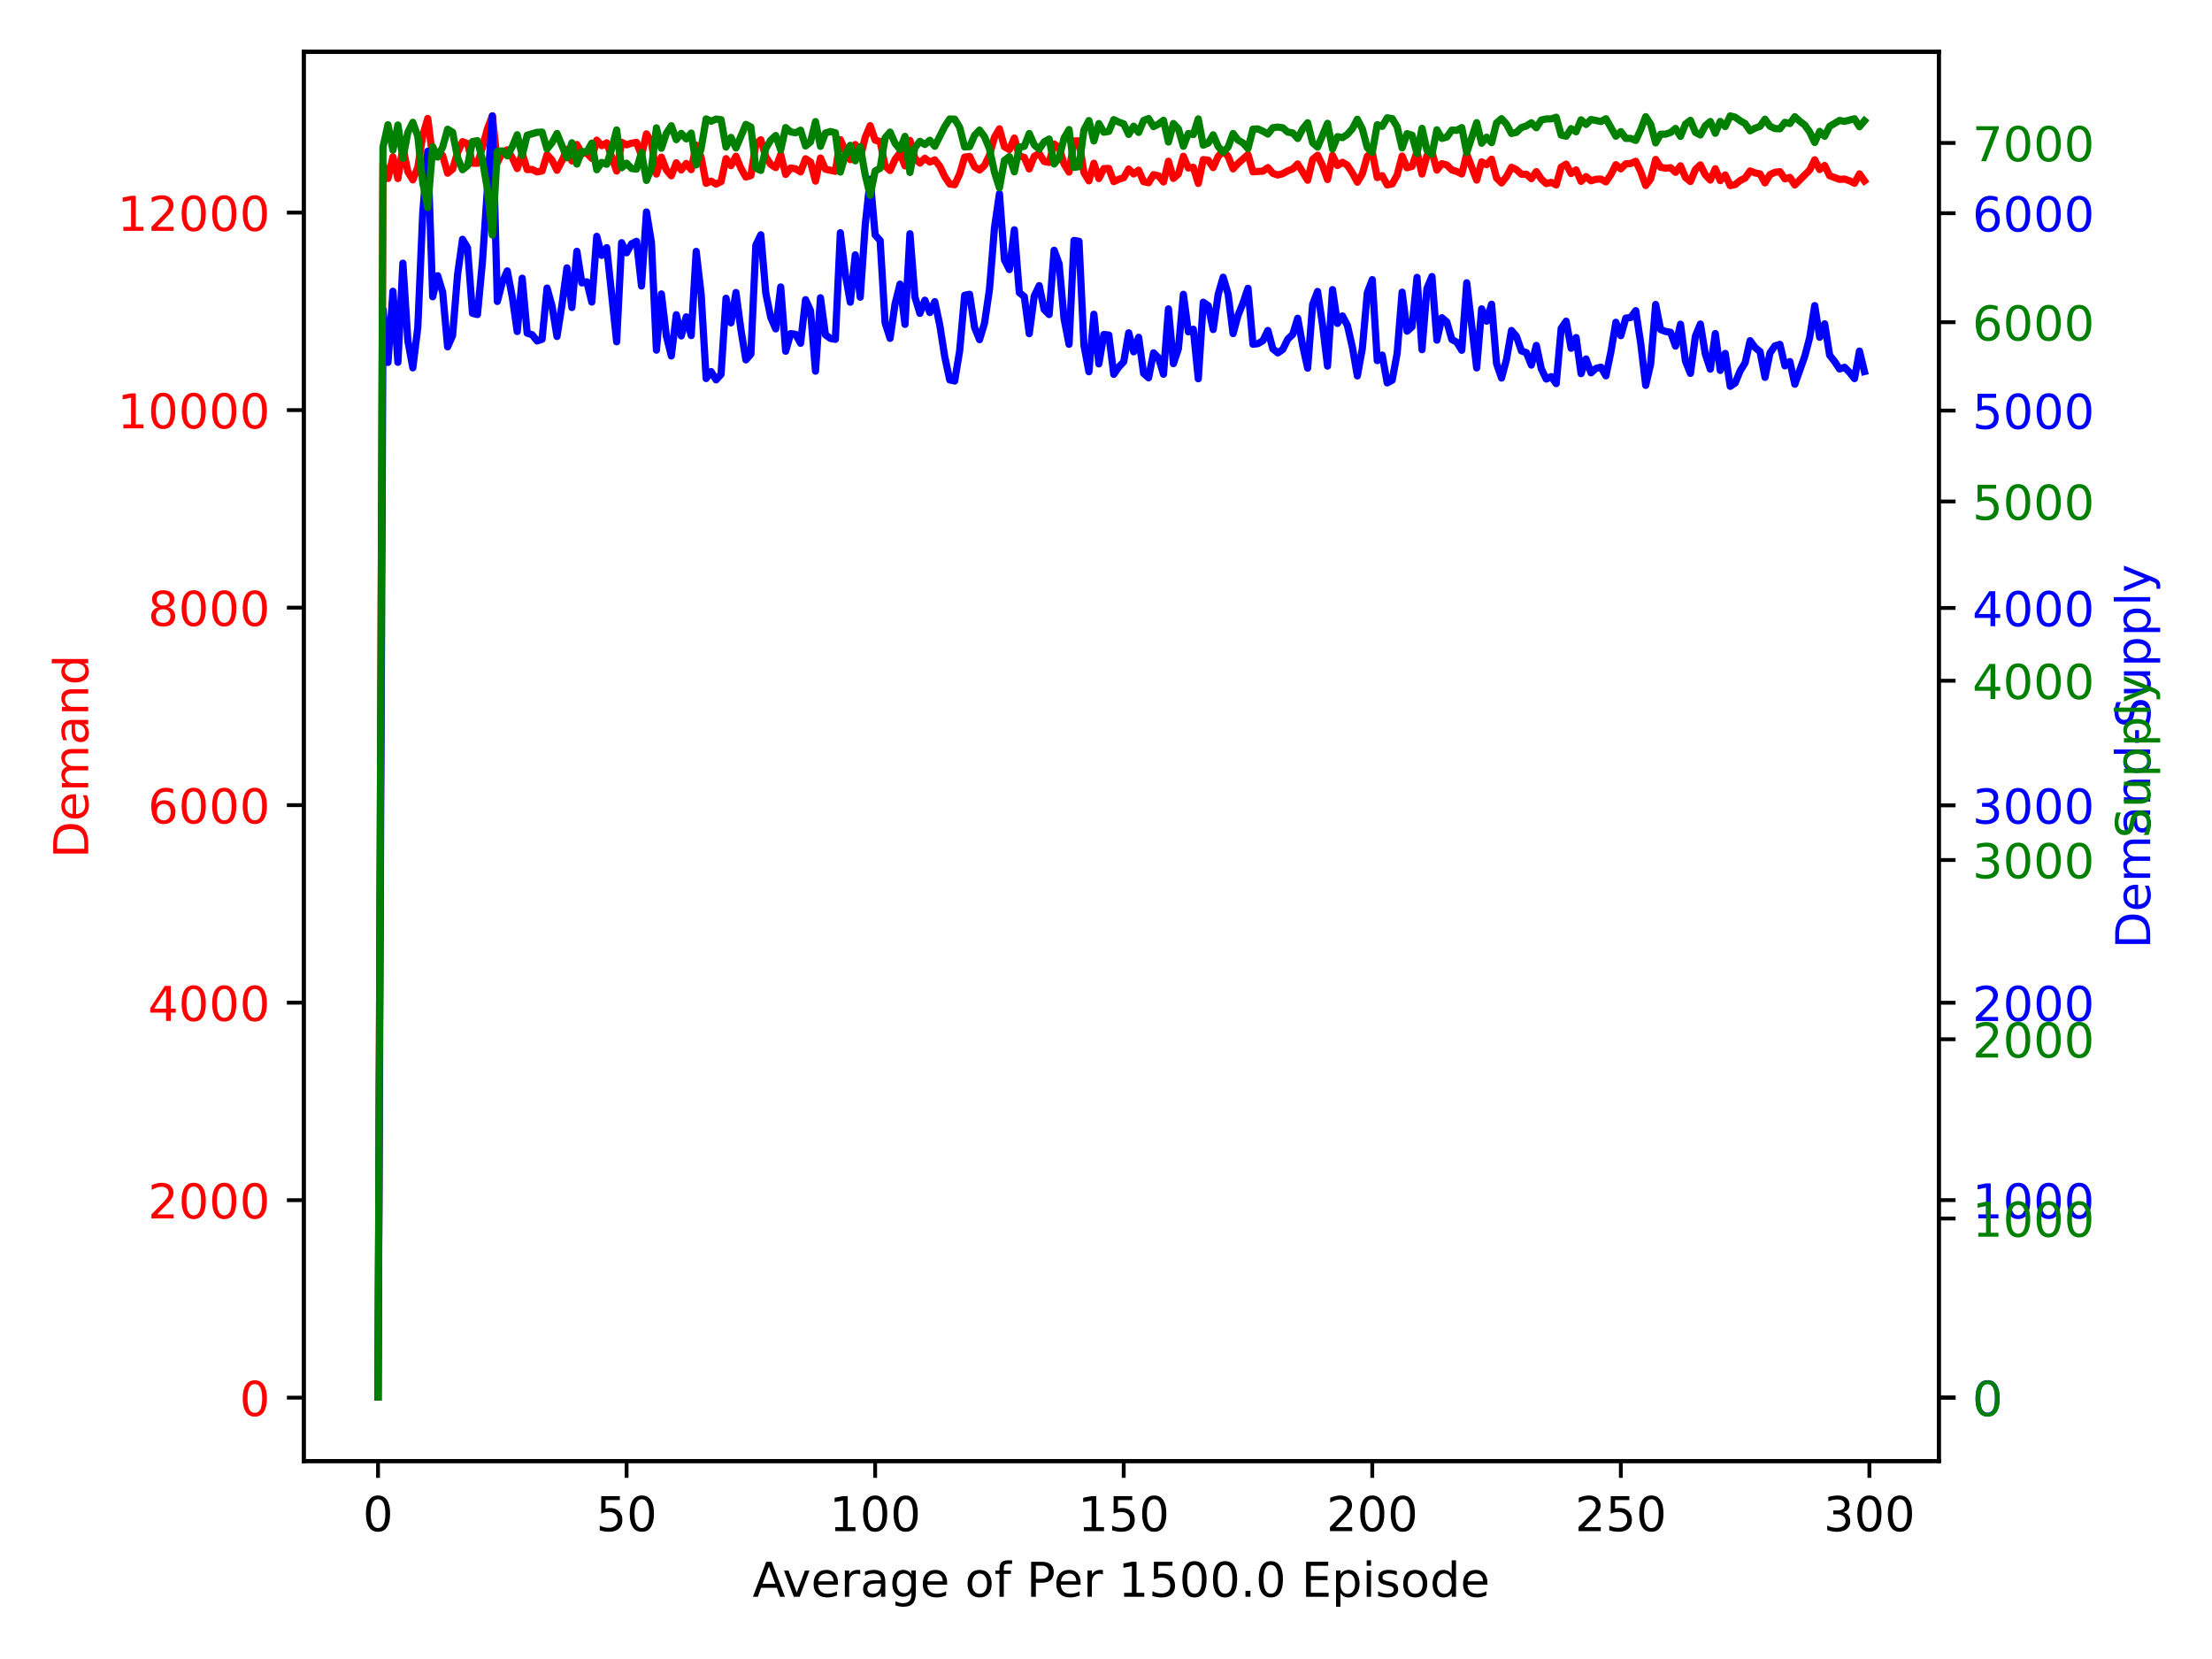 <?xml version="1.0" encoding="utf-8" standalone="no"?>
<!DOCTYPE svg PUBLIC "-//W3C//DTD SVG 1.1//EN"
  "http://www.w3.org/Graphics/SVG/1.1/DTD/svg11.dtd">
<!-- Created with matplotlib (https://matplotlib.org/) -->
<svg height="345.6pt" version="1.1" viewBox="0 0 460.8 345.6" width="460.8pt" xmlns="http://www.w3.org/2000/svg" xmlns:xlink="http://www.w3.org/1999/xlink">
 <defs>
  <style type="text/css">*{stroke-linecap:butt;stroke-linejoin:round;}</style>
 </defs>
 <g id="figure_1">
  <g id="patch_1">
   <path d="M 0 345.6 
L 460.8 345.6 
L 460.8 0 
L 0 0 
z
" style="fill:#ffffff;"/>
  </g>
  <g id="axes_1">
   <g id="patch_2">
    <path d="M 63.267 304.36 
L 403.877 304.36 
L 403.877 10.8 
L 63.267 10.8 
z
" style="fill:#ffffff;"/>
   </g>
   <g id="matplotlib.axis_1">
    <g id="xtick_1">
     <g id="line2d_1">
      <defs>
       <path d="M 0 0 
L 0 3.5 
" id="me1fc9d60cc" style="stroke:#000000;stroke-width:0.8;"/>
      </defs>
      <g>
       <use style="stroke:#000000;stroke-width:0.8;" x="78.75" xlink:href="#me1fc9d60cc" y="304.36"/>
      </g>
     </g>
     <g id="text_1">
      <!-- 0 -->
      <g transform="translate(75.569 318.958)scale(0.1 -0.1)">
       <defs>
        <path d="M 31.781 66.406 
Q 24.172 66.406 20.328 58.906 
Q 16.5 51.422 16.5 36.375 
Q 16.5 21.391 20.328 13.891 
Q 24.172 6.391 31.781 6.391 
Q 39.453 6.391 43.281 13.891 
Q 47.125 21.391 47.125 36.375 
Q 47.125 51.422 43.281 58.906 
Q 39.453 66.406 31.781 66.406 
z
M 31.781 74.219 
Q 44.047 74.219 50.516 64.516 
Q 56.984 54.828 56.984 36.375 
Q 56.984 17.969 50.516 8.266 
Q 44.047 -1.422 31.781 -1.422 
Q 19.531 -1.422 13.062 8.266 
Q 6.594 17.969 6.594 36.375 
Q 6.594 54.828 13.062 64.516 
Q 19.531 74.219 31.781 74.219 
z
" id="DejaVuSans-48"/>
       </defs>
       <use xlink:href="#DejaVuSans-48"/>
      </g>
     </g>
    </g>
    <g id="xtick_2">
     <g id="line2d_2">
      <g>
       <use style="stroke:#000000;stroke-width:0.8;" x="130.53" xlink:href="#me1fc9d60cc" y="304.36"/>
      </g>
     </g>
     <g id="text_2">
      <!-- 50 -->
      <g transform="translate(124.167 318.958)scale(0.1 -0.1)">
       <defs>
        <path d="M 10.797 72.906 
L 49.516 72.906 
L 49.516 64.594 
L 19.828 64.594 
L 19.828 46.734 
Q 21.969 47.469 24.109 47.828 
Q 26.266 48.188 28.422 48.188 
Q 40.625 48.188 47.75 41.5 
Q 54.891 34.812 54.891 23.391 
Q 54.891 11.625 47.562 5.094 
Q 40.234 -1.422 26.906 -1.422 
Q 22.312 -1.422 17.547 -0.641 
Q 12.797 0.141 7.719 1.703 
L 7.719 11.625 
Q 12.109 9.234 16.797 8.062 
Q 21.484 6.891 26.703 6.891 
Q 35.156 6.891 40.078 11.328 
Q 45.016 15.766 45.016 23.391 
Q 45.016 31 40.078 35.438 
Q 35.156 39.891 26.703 39.891 
Q 22.75 39.891 18.812 39.016 
Q 14.891 38.141 10.797 36.281 
z
" id="DejaVuSans-53"/>
       </defs>
       <use xlink:href="#DejaVuSans-53"/>
       <use x="63.623" xlink:href="#DejaVuSans-48"/>
      </g>
     </g>
    </g>
    <g id="xtick_3">
     <g id="line2d_3">
      <g>
       <use style="stroke:#000000;stroke-width:0.8;" x="182.31" xlink:href="#me1fc9d60cc" y="304.36"/>
      </g>
     </g>
     <g id="text_3">
      <!-- 100 -->
      <g transform="translate(172.766 318.958)scale(0.1 -0.1)">
       <defs>
        <path d="M 12.406 8.297 
L 28.516 8.297 
L 28.516 63.922 
L 10.984 60.406 
L 10.984 69.391 
L 28.422 72.906 
L 38.281 72.906 
L 38.281 8.297 
L 54.391 8.297 
L 54.391 0 
L 12.406 0 
z
" id="DejaVuSans-49"/>
       </defs>
       <use xlink:href="#DejaVuSans-49"/>
       <use x="63.623" xlink:href="#DejaVuSans-48"/>
       <use x="127.246" xlink:href="#DejaVuSans-48"/>
      </g>
     </g>
    </g>
    <g id="xtick_4">
     <g id="line2d_4">
      <g>
       <use style="stroke:#000000;stroke-width:0.8;" x="234.09" xlink:href="#me1fc9d60cc" y="304.36"/>
      </g>
     </g>
     <g id="text_4">
      <!-- 150 -->
      <g transform="translate(224.547 318.958)scale(0.1 -0.1)">
       <use xlink:href="#DejaVuSans-49"/>
       <use x="63.623" xlink:href="#DejaVuSans-53"/>
       <use x="127.246" xlink:href="#DejaVuSans-48"/>
      </g>
     </g>
    </g>
    <g id="xtick_5">
     <g id="line2d_5">
      <g>
       <use style="stroke:#000000;stroke-width:0.8;" x="285.87" xlink:href="#me1fc9d60cc" y="304.36"/>
      </g>
     </g>
     <g id="text_5">
      <!-- 200 -->
      <g transform="translate(276.327 318.958)scale(0.1 -0.1)">
       <defs>
        <path d="M 19.188 8.297 
L 53.609 8.297 
L 53.609 0 
L 7.328 0 
L 7.328 8.297 
Q 12.938 14.109 22.625 23.891 
Q 32.328 33.688 34.812 36.531 
Q 39.547 41.844 41.422 45.531 
Q 43.312 49.219 43.312 52.781 
Q 43.312 58.594 39.234 62.25 
Q 35.156 65.922 28.609 65.922 
Q 23.969 65.922 18.812 64.312 
Q 13.672 62.703 7.812 59.422 
L 7.812 69.391 
Q 13.766 71.781 18.938 73 
Q 24.125 74.219 28.422 74.219 
Q 39.75 74.219 46.484 68.547 
Q 53.219 62.891 53.219 53.422 
Q 53.219 48.922 51.531 44.891 
Q 49.859 40.875 45.406 35.406 
Q 44.188 33.984 37.641 27.219 
Q 31.109 20.453 19.188 8.297 
z
" id="DejaVuSans-50"/>
       </defs>
       <use xlink:href="#DejaVuSans-50"/>
       <use x="63.623" xlink:href="#DejaVuSans-48"/>
       <use x="127.246" xlink:href="#DejaVuSans-48"/>
      </g>
     </g>
    </g>
    <g id="xtick_6">
     <g id="line2d_6">
      <g>
       <use style="stroke:#000000;stroke-width:0.8;" x="337.651" xlink:href="#me1fc9d60cc" y="304.36"/>
      </g>
     </g>
     <g id="text_6">
      <!-- 250 -->
      <g transform="translate(328.107 318.958)scale(0.1 -0.1)">
       <use xlink:href="#DejaVuSans-50"/>
       <use x="63.623" xlink:href="#DejaVuSans-53"/>
       <use x="127.246" xlink:href="#DejaVuSans-48"/>
      </g>
     </g>
    </g>
    <g id="xtick_7">
     <g id="line2d_7">
      <g>
       <use style="stroke:#000000;stroke-width:0.8;" x="389.431" xlink:href="#me1fc9d60cc" y="304.36"/>
      </g>
     </g>
     <g id="text_7">
      <!-- 300 -->
      <g transform="translate(379.887 318.958)scale(0.1 -0.1)">
       <defs>
        <path d="M 40.578 39.312 
Q 47.656 37.797 51.625 33 
Q 55.609 28.219 55.609 21.188 
Q 55.609 10.406 48.188 4.484 
Q 40.766 -1.422 27.094 -1.422 
Q 22.516 -1.422 17.656 -0.516 
Q 12.797 0.391 7.625 2.203 
L 7.625 11.719 
Q 11.719 9.328 16.594 8.109 
Q 21.484 6.891 26.812 6.891 
Q 36.078 6.891 40.938 10.547 
Q 45.797 14.203 45.797 21.188 
Q 45.797 27.641 41.281 31.266 
Q 36.766 34.906 28.719 34.906 
L 20.219 34.906 
L 20.219 43.016 
L 29.109 43.016 
Q 36.375 43.016 40.234 45.922 
Q 44.094 48.828 44.094 54.297 
Q 44.094 59.906 40.109 62.906 
Q 36.141 65.922 28.719 65.922 
Q 24.656 65.922 20.016 65.031 
Q 15.375 64.156 9.812 62.312 
L 9.812 71.094 
Q 15.438 72.656 20.344 73.438 
Q 25.25 74.219 29.594 74.219 
Q 40.828 74.219 47.359 69.109 
Q 53.906 64.016 53.906 55.328 
Q 53.906 49.266 50.438 45.094 
Q 46.969 40.922 40.578 39.312 
z
" id="DejaVuSans-51"/>
       </defs>
       <use xlink:href="#DejaVuSans-51"/>
       <use x="63.623" xlink:href="#DejaVuSans-48"/>
       <use x="127.246" xlink:href="#DejaVuSans-48"/>
      </g>
     </g>
    </g>
    <g id="text_8">
     <!-- Average of Per 1500.0 Episode -->
     <g transform="translate(156.765 332.637)scale(0.1 -0.1)">
      <defs>
       <path d="M 34.188 63.188 
L 20.797 26.906 
L 47.609 26.906 
z
M 28.609 72.906 
L 39.797 72.906 
L 67.578 0 
L 57.328 0 
L 50.688 18.703 
L 17.828 18.703 
L 11.188 0 
L 0.781 0 
z
" id="DejaVuSans-65"/>
       <path d="M 2.984 54.688 
L 12.5 54.688 
L 29.594 8.797 
L 46.688 54.688 
L 56.203 54.688 
L 35.688 0 
L 23.484 0 
z
" id="DejaVuSans-118"/>
       <path d="M 56.203 29.594 
L 56.203 25.203 
L 14.891 25.203 
Q 15.484 15.922 20.484 11.062 
Q 25.484 6.203 34.422 6.203 
Q 39.594 6.203 44.453 7.469 
Q 49.312 8.734 54.109 11.281 
L 54.109 2.781 
Q 49.266 0.734 44.188 -0.344 
Q 39.109 -1.422 33.891 -1.422 
Q 20.797 -1.422 13.156 6.188 
Q 5.516 13.812 5.516 26.812 
Q 5.516 40.234 12.766 48.109 
Q 20.016 56 32.328 56 
Q 43.359 56 49.781 48.891 
Q 56.203 41.797 56.203 29.594 
z
M 47.219 32.234 
Q 47.125 39.594 43.094 43.984 
Q 39.062 48.391 32.422 48.391 
Q 24.906 48.391 20.391 44.141 
Q 15.875 39.891 15.188 32.172 
z
" id="DejaVuSans-101"/>
       <path d="M 41.109 46.297 
Q 39.594 47.172 37.812 47.578 
Q 36.031 48 33.891 48 
Q 26.266 48 22.188 43.047 
Q 18.109 38.094 18.109 28.812 
L 18.109 0 
L 9.078 0 
L 9.078 54.688 
L 18.109 54.688 
L 18.109 46.188 
Q 20.953 51.172 25.484 53.578 
Q 30.031 56 36.531 56 
Q 37.453 56 38.578 55.875 
Q 39.703 55.766 41.062 55.516 
z
" id="DejaVuSans-114"/>
       <path d="M 34.281 27.484 
Q 23.391 27.484 19.188 25 
Q 14.984 22.516 14.984 16.5 
Q 14.984 11.719 18.141 8.906 
Q 21.297 6.109 26.703 6.109 
Q 34.188 6.109 38.703 11.406 
Q 43.219 16.703 43.219 25.484 
L 43.219 27.484 
z
M 52.203 31.203 
L 52.203 0 
L 43.219 0 
L 43.219 8.297 
Q 40.141 3.328 35.547 0.953 
Q 30.953 -1.422 24.312 -1.422 
Q 15.922 -1.422 10.953 3.297 
Q 6 8.016 6 15.922 
Q 6 25.141 12.172 29.828 
Q 18.359 34.516 30.609 34.516 
L 43.219 34.516 
L 43.219 35.406 
Q 43.219 41.609 39.141 45 
Q 35.062 48.391 27.688 48.391 
Q 23 48.391 18.547 47.266 
Q 14.109 46.141 10.016 43.891 
L 10.016 52.203 
Q 14.938 54.109 19.578 55.047 
Q 24.219 56 28.609 56 
Q 40.484 56 46.344 49.844 
Q 52.203 43.703 52.203 31.203 
z
" id="DejaVuSans-97"/>
       <path d="M 45.406 27.984 
Q 45.406 37.75 41.375 43.109 
Q 37.359 48.484 30.078 48.484 
Q 22.859 48.484 18.828 43.109 
Q 14.797 37.75 14.797 27.984 
Q 14.797 18.266 18.828 12.891 
Q 22.859 7.516 30.078 7.516 
Q 37.359 7.516 41.375 12.891 
Q 45.406 18.266 45.406 27.984 
z
M 54.391 6.781 
Q 54.391 -7.172 48.188 -13.984 
Q 42 -20.797 29.203 -20.797 
Q 24.469 -20.797 20.266 -20.094 
Q 16.062 -19.391 12.109 -17.922 
L 12.109 -9.188 
Q 16.062 -11.328 19.922 -12.344 
Q 23.781 -13.375 27.781 -13.375 
Q 36.625 -13.375 41.016 -8.766 
Q 45.406 -4.156 45.406 5.172 
L 45.406 9.625 
Q 42.625 4.781 38.281 2.391 
Q 33.938 0 27.875 0 
Q 17.828 0 11.672 7.656 
Q 5.516 15.328 5.516 27.984 
Q 5.516 40.672 11.672 48.328 
Q 17.828 56 27.875 56 
Q 33.938 56 38.281 53.609 
Q 42.625 51.219 45.406 46.391 
L 45.406 54.688 
L 54.391 54.688 
z
" id="DejaVuSans-103"/>
       <path id="DejaVuSans-32"/>
       <path d="M 30.609 48.391 
Q 23.391 48.391 19.188 42.75 
Q 14.984 37.109 14.984 27.297 
Q 14.984 17.484 19.156 11.844 
Q 23.344 6.203 30.609 6.203 
Q 37.797 6.203 41.984 11.859 
Q 46.188 17.531 46.188 27.297 
Q 46.188 37.016 41.984 42.703 
Q 37.797 48.391 30.609 48.391 
z
M 30.609 56 
Q 42.328 56 49.016 48.375 
Q 55.719 40.766 55.719 27.297 
Q 55.719 13.875 49.016 6.219 
Q 42.328 -1.422 30.609 -1.422 
Q 18.844 -1.422 12.172 6.219 
Q 5.516 13.875 5.516 27.297 
Q 5.516 40.766 12.172 48.375 
Q 18.844 56 30.609 56 
z
" id="DejaVuSans-111"/>
       <path d="M 37.109 75.984 
L 37.109 68.5 
L 28.516 68.5 
Q 23.688 68.5 21.797 66.547 
Q 19.922 64.594 19.922 59.516 
L 19.922 54.688 
L 34.719 54.688 
L 34.719 47.703 
L 19.922 47.703 
L 19.922 0 
L 10.891 0 
L 10.891 47.703 
L 2.297 47.703 
L 2.297 54.688 
L 10.891 54.688 
L 10.891 58.5 
Q 10.891 67.625 15.141 71.797 
Q 19.391 75.984 28.609 75.984 
z
" id="DejaVuSans-102"/>
       <path d="M 19.672 64.797 
L 19.672 37.406 
L 32.078 37.406 
Q 38.969 37.406 42.719 40.969 
Q 46.484 44.531 46.484 51.125 
Q 46.484 57.672 42.719 61.234 
Q 38.969 64.797 32.078 64.797 
z
M 9.812 72.906 
L 32.078 72.906 
Q 44.344 72.906 50.609 67.359 
Q 56.891 61.812 56.891 51.125 
Q 56.891 40.328 50.609 34.812 
Q 44.344 29.297 32.078 29.297 
L 19.672 29.297 
L 19.672 0 
L 9.812 0 
z
" id="DejaVuSans-80"/>
       <path d="M 10.688 12.406 
L 21 12.406 
L 21 0 
L 10.688 0 
z
" id="DejaVuSans-46"/>
       <path d="M 9.812 72.906 
L 55.906 72.906 
L 55.906 64.594 
L 19.672 64.594 
L 19.672 43.016 
L 54.391 43.016 
L 54.391 34.719 
L 19.672 34.719 
L 19.672 8.297 
L 56.781 8.297 
L 56.781 0 
L 9.812 0 
z
" id="DejaVuSans-69"/>
       <path d="M 18.109 8.203 
L 18.109 -20.797 
L 9.078 -20.797 
L 9.078 54.688 
L 18.109 54.688 
L 18.109 46.391 
Q 20.953 51.266 25.266 53.625 
Q 29.594 56 35.594 56 
Q 45.562 56 51.781 48.094 
Q 58.016 40.188 58.016 27.297 
Q 58.016 14.406 51.781 6.484 
Q 45.562 -1.422 35.594 -1.422 
Q 29.594 -1.422 25.266 0.953 
Q 20.953 3.328 18.109 8.203 
z
M 48.688 27.297 
Q 48.688 37.203 44.609 42.844 
Q 40.531 48.484 33.406 48.484 
Q 26.266 48.484 22.188 42.844 
Q 18.109 37.203 18.109 27.297 
Q 18.109 17.391 22.188 11.75 
Q 26.266 6.109 33.406 6.109 
Q 40.531 6.109 44.609 11.75 
Q 48.688 17.391 48.688 27.297 
z
" id="DejaVuSans-112"/>
       <path d="M 9.422 54.688 
L 18.406 54.688 
L 18.406 0 
L 9.422 0 
z
M 9.422 75.984 
L 18.406 75.984 
L 18.406 64.594 
L 9.422 64.594 
z
" id="DejaVuSans-105"/>
       <path d="M 44.281 53.078 
L 44.281 44.578 
Q 40.484 46.531 36.375 47.5 
Q 32.281 48.484 27.875 48.484 
Q 21.188 48.484 17.844 46.438 
Q 14.5 44.391 14.5 40.281 
Q 14.5 37.156 16.891 35.375 
Q 19.281 33.594 26.516 31.984 
L 29.594 31.297 
Q 39.156 29.25 43.188 25.516 
Q 47.219 21.781 47.219 15.094 
Q 47.219 7.469 41.188 3.016 
Q 35.156 -1.422 24.609 -1.422 
Q 20.219 -1.422 15.453 -0.562 
Q 10.688 0.297 5.422 2 
L 5.422 11.281 
Q 10.406 8.688 15.234 7.391 
Q 20.062 6.109 24.812 6.109 
Q 31.156 6.109 34.562 8.281 
Q 37.984 10.453 37.984 14.406 
Q 37.984 18.062 35.516 20.016 
Q 33.062 21.969 24.703 23.781 
L 21.578 24.516 
Q 13.234 26.266 9.516 29.906 
Q 5.812 33.547 5.812 39.891 
Q 5.812 47.609 11.281 51.797 
Q 16.75 56 26.812 56 
Q 31.781 56 36.172 55.266 
Q 40.578 54.547 44.281 53.078 
z
" id="DejaVuSans-115"/>
       <path d="M 45.406 46.391 
L 45.406 75.984 
L 54.391 75.984 
L 54.391 0 
L 45.406 0 
L 45.406 8.203 
Q 42.578 3.328 38.25 0.953 
Q 33.938 -1.422 27.875 -1.422 
Q 17.969 -1.422 11.734 6.484 
Q 5.516 14.406 5.516 27.297 
Q 5.516 40.188 11.734 48.094 
Q 17.969 56 27.875 56 
Q 33.938 56 38.25 53.625 
Q 42.578 51.266 45.406 46.391 
z
M 14.797 27.297 
Q 14.797 17.391 18.875 11.75 
Q 22.953 6.109 30.078 6.109 
Q 37.203 6.109 41.297 11.75 
Q 45.406 17.391 45.406 27.297 
Q 45.406 37.203 41.297 42.844 
Q 37.203 48.484 30.078 48.484 
Q 22.953 48.484 18.875 42.844 
Q 14.797 37.203 14.797 27.297 
z
" id="DejaVuSans-100"/>
      </defs>
      <use xlink:href="#DejaVuSans-65"/>
      <use x="62.533" xlink:href="#DejaVuSans-118"/>
      <use x="121.713" xlink:href="#DejaVuSans-101"/>
      <use x="183.236" xlink:href="#DejaVuSans-114"/>
      <use x="224.35" xlink:href="#DejaVuSans-97"/>
      <use x="285.629" xlink:href="#DejaVuSans-103"/>
      <use x="349.105" xlink:href="#DejaVuSans-101"/>
      <use x="410.629" xlink:href="#DejaVuSans-32"/>
      <use x="442.416" xlink:href="#DejaVuSans-111"/>
      <use x="503.598" xlink:href="#DejaVuSans-102"/>
      <use x="538.803" xlink:href="#DejaVuSans-32"/>
      <use x="570.59" xlink:href="#DejaVuSans-80"/>
      <use x="627.268" xlink:href="#DejaVuSans-101"/>
      <use x="688.791" xlink:href="#DejaVuSans-114"/>
      <use x="729.904" xlink:href="#DejaVuSans-32"/>
      <use x="761.691" xlink:href="#DejaVuSans-49"/>
      <use x="825.314" xlink:href="#DejaVuSans-53"/>
      <use x="888.938" xlink:href="#DejaVuSans-48"/>
      <use x="952.561" xlink:href="#DejaVuSans-48"/>
      <use x="1016.184" xlink:href="#DejaVuSans-46"/>
      <use x="1047.971" xlink:href="#DejaVuSans-48"/>
      <use x="1111.594" xlink:href="#DejaVuSans-32"/>
      <use x="1143.381" xlink:href="#DejaVuSans-69"/>
      <use x="1206.564" xlink:href="#DejaVuSans-112"/>
      <use x="1270.041" xlink:href="#DejaVuSans-105"/>
      <use x="1297.824" xlink:href="#DejaVuSans-115"/>
      <use x="1349.924" xlink:href="#DejaVuSans-111"/>
      <use x="1411.105" xlink:href="#DejaVuSans-100"/>
      <use x="1474.582" xlink:href="#DejaVuSans-101"/>
     </g>
    </g>
   </g>
   <g id="matplotlib.axis_2">
    <g id="ytick_1">
     <g id="line2d_8">
      <defs>
       <path d="M 0 0 
L -3.5 0 
" id="mfc990509ca" style="stroke:#000000;stroke-width:0.8;"/>
      </defs>
      <g>
       <use style="stroke:#000000;stroke-width:0.8;" x="63.267" xlink:href="#mfc990509ca" y="291.162"/>
      </g>
     </g>
     <g id="text_9">
      <!-- 0 -->
      <g style="fill:#ff0000;" transform="translate(49.905 294.961)scale(0.1 -0.1)">
       <use xlink:href="#DejaVuSans-48"/>
      </g>
     </g>
    </g>
    <g id="ytick_2">
     <g id="line2d_9">
      <g>
       <use style="stroke:#000000;stroke-width:0.8;" x="63.267" xlink:href="#mfc990509ca" y="250.016"/>
      </g>
     </g>
     <g id="text_10">
      <!-- 2000 -->
      <g style="fill:#ff0000;" transform="translate(30.817 253.816)scale(0.1 -0.1)">
       <use xlink:href="#DejaVuSans-50"/>
       <use x="63.623" xlink:href="#DejaVuSans-48"/>
       <use x="127.246" xlink:href="#DejaVuSans-48"/>
       <use x="190.869" xlink:href="#DejaVuSans-48"/>
      </g>
     </g>
    </g>
    <g id="ytick_3">
     <g id="line2d_10">
      <g>
       <use style="stroke:#000000;stroke-width:0.8;" x="63.267" xlink:href="#mfc990509ca" y="208.871"/>
      </g>
     </g>
     <g id="text_11">
      <!-- 4000 -->
      <g style="fill:#ff0000;" transform="translate(30.817 212.67)scale(0.1 -0.1)">
       <defs>
        <path d="M 37.797 64.312 
L 12.891 25.391 
L 37.797 25.391 
z
M 35.203 72.906 
L 47.609 72.906 
L 47.609 25.391 
L 58.016 25.391 
L 58.016 17.188 
L 47.609 17.188 
L 47.609 0 
L 37.797 0 
L 37.797 17.188 
L 4.891 17.188 
L 4.891 26.703 
z
" id="DejaVuSans-52"/>
       </defs>
       <use xlink:href="#DejaVuSans-52"/>
       <use x="63.623" xlink:href="#DejaVuSans-48"/>
       <use x="127.246" xlink:href="#DejaVuSans-48"/>
       <use x="190.869" xlink:href="#DejaVuSans-48"/>
      </g>
     </g>
    </g>
    <g id="ytick_4">
     <g id="line2d_11">
      <g>
       <use style="stroke:#000000;stroke-width:0.8;" x="63.267" xlink:href="#mfc990509ca" y="167.726"/>
      </g>
     </g>
     <g id="text_12">
      <!-- 6000 -->
      <g style="fill:#ff0000;" transform="translate(30.817 171.525)scale(0.1 -0.1)">
       <defs>
        <path d="M 33.016 40.375 
Q 26.375 40.375 22.484 35.828 
Q 18.609 31.297 18.609 23.391 
Q 18.609 15.531 22.484 10.953 
Q 26.375 6.391 33.016 6.391 
Q 39.656 6.391 43.531 10.953 
Q 47.406 15.531 47.406 23.391 
Q 47.406 31.297 43.531 35.828 
Q 39.656 40.375 33.016 40.375 
z
M 52.594 71.297 
L 52.594 62.312 
Q 48.875 64.062 45.094 64.984 
Q 41.312 65.922 37.594 65.922 
Q 27.828 65.922 22.672 59.328 
Q 17.531 52.734 16.797 39.406 
Q 19.672 43.656 24.016 45.922 
Q 28.375 48.188 33.594 48.188 
Q 44.578 48.188 50.953 41.516 
Q 57.328 34.859 57.328 23.391 
Q 57.328 12.156 50.688 5.359 
Q 44.047 -1.422 33.016 -1.422 
Q 20.359 -1.422 13.672 8.266 
Q 6.984 17.969 6.984 36.375 
Q 6.984 53.656 15.188 63.938 
Q 23.391 74.219 37.203 74.219 
Q 40.922 74.219 44.703 73.484 
Q 48.484 72.75 52.594 71.297 
z
" id="DejaVuSans-54"/>
       </defs>
       <use xlink:href="#DejaVuSans-54"/>
       <use x="63.623" xlink:href="#DejaVuSans-48"/>
       <use x="127.246" xlink:href="#DejaVuSans-48"/>
       <use x="190.869" xlink:href="#DejaVuSans-48"/>
      </g>
     </g>
    </g>
    <g id="ytick_5">
     <g id="line2d_12">
      <g>
       <use style="stroke:#000000;stroke-width:0.8;" x="63.267" xlink:href="#mfc990509ca" y="126.58"/>
      </g>
     </g>
     <g id="text_13">
      <!-- 8000 -->
      <g style="fill:#ff0000;" transform="translate(30.817 130.38)scale(0.1 -0.1)">
       <defs>
        <path d="M 31.781 34.625 
Q 24.75 34.625 20.719 30.859 
Q 16.703 27.094 16.703 20.516 
Q 16.703 13.922 20.719 10.156 
Q 24.75 6.391 31.781 6.391 
Q 38.812 6.391 42.859 10.172 
Q 46.922 13.969 46.922 20.516 
Q 46.922 27.094 42.891 30.859 
Q 38.875 34.625 31.781 34.625 
z
M 21.922 38.812 
Q 15.578 40.375 12.031 44.719 
Q 8.5 49.078 8.5 55.328 
Q 8.5 64.062 14.719 69.141 
Q 20.953 74.219 31.781 74.219 
Q 42.672 74.219 48.875 69.141 
Q 55.078 64.062 55.078 55.328 
Q 55.078 49.078 51.531 44.719 
Q 48 40.375 41.703 38.812 
Q 48.828 37.156 52.797 32.312 
Q 56.781 27.484 56.781 20.516 
Q 56.781 9.906 50.312 4.234 
Q 43.844 -1.422 31.781 -1.422 
Q 19.734 -1.422 13.25 4.234 
Q 6.781 9.906 6.781 20.516 
Q 6.781 27.484 10.781 32.312 
Q 14.797 37.156 21.922 38.812 
z
M 18.312 54.391 
Q 18.312 48.734 21.844 45.562 
Q 25.391 42.391 31.781 42.391 
Q 38.141 42.391 41.719 45.562 
Q 45.312 48.734 45.312 54.391 
Q 45.312 60.062 41.719 63.234 
Q 38.141 66.406 31.781 66.406 
Q 25.391 66.406 21.844 63.234 
Q 18.312 60.062 18.312 54.391 
z
" id="DejaVuSans-56"/>
       </defs>
       <use xlink:href="#DejaVuSans-56"/>
       <use x="63.623" xlink:href="#DejaVuSans-48"/>
       <use x="127.246" xlink:href="#DejaVuSans-48"/>
       <use x="190.869" xlink:href="#DejaVuSans-48"/>
      </g>
     </g>
    </g>
    <g id="ytick_6">
     <g id="line2d_13">
      <g>
       <use style="stroke:#000000;stroke-width:0.8;" x="63.267" xlink:href="#mfc990509ca" y="85.435"/>
      </g>
     </g>
     <g id="text_14">
      <!-- 10000 -->
      <g style="fill:#ff0000;" transform="translate(24.455 89.234)scale(0.1 -0.1)">
       <use xlink:href="#DejaVuSans-49"/>
       <use x="63.623" xlink:href="#DejaVuSans-48"/>
       <use x="127.246" xlink:href="#DejaVuSans-48"/>
       <use x="190.869" xlink:href="#DejaVuSans-48"/>
       <use x="254.492" xlink:href="#DejaVuSans-48"/>
      </g>
     </g>
    </g>
    <g id="ytick_7">
     <g id="line2d_14">
      <g>
       <use style="stroke:#000000;stroke-width:0.8;" x="63.267" xlink:href="#mfc990509ca" y="44.29"/>
      </g>
     </g>
     <g id="text_15">
      <!-- 12000 -->
      <g style="fill:#ff0000;" transform="translate(24.455 48.089)scale(0.1 -0.1)">
       <use xlink:href="#DejaVuSans-49"/>
       <use x="63.623" xlink:href="#DejaVuSans-50"/>
       <use x="127.246" xlink:href="#DejaVuSans-48"/>
       <use x="190.869" xlink:href="#DejaVuSans-48"/>
       <use x="254.492" xlink:href="#DejaVuSans-48"/>
      </g>
     </g>
    </g>
    <g id="text_16">
     <!-- Demand -->
     <g style="fill:#ff0000;" transform="translate(18.375 178.784)rotate(-90)scale(0.1 -0.1)">
      <defs>
       <path d="M 19.672 64.797 
L 19.672 8.109 
L 31.594 8.109 
Q 46.688 8.109 53.688 14.938 
Q 60.688 21.781 60.688 36.531 
Q 60.688 51.172 53.688 57.984 
Q 46.688 64.797 31.594 64.797 
z
M 9.812 72.906 
L 30.078 72.906 
Q 51.266 72.906 61.172 64.094 
Q 71.094 55.281 71.094 36.531 
Q 71.094 17.672 61.125 8.828 
Q 51.172 0 30.078 0 
L 9.812 0 
z
" id="DejaVuSans-68"/>
       <path d="M 52 44.188 
Q 55.375 50.25 60.062 53.125 
Q 64.75 56 71.094 56 
Q 79.641 56 84.281 50.016 
Q 88.922 44.047 88.922 33.016 
L 88.922 0 
L 79.891 0 
L 79.891 32.719 
Q 79.891 40.578 77.094 44.375 
Q 74.312 48.188 68.609 48.188 
Q 61.625 48.188 57.562 43.547 
Q 53.516 38.922 53.516 30.906 
L 53.516 0 
L 44.484 0 
L 44.484 32.719 
Q 44.484 40.625 41.703 44.406 
Q 38.922 48.188 33.109 48.188 
Q 26.219 48.188 22.156 43.531 
Q 18.109 38.875 18.109 30.906 
L 18.109 0 
L 9.078 0 
L 9.078 54.688 
L 18.109 54.688 
L 18.109 46.188 
Q 21.188 51.219 25.484 53.609 
Q 29.781 56 35.688 56 
Q 41.656 56 45.828 52.969 
Q 50 49.953 52 44.188 
z
" id="DejaVuSans-109"/>
       <path d="M 54.891 33.016 
L 54.891 0 
L 45.906 0 
L 45.906 32.719 
Q 45.906 40.484 42.875 44.328 
Q 39.844 48.188 33.797 48.188 
Q 26.516 48.188 22.312 43.547 
Q 18.109 38.922 18.109 30.906 
L 18.109 0 
L 9.078 0 
L 9.078 54.688 
L 18.109 54.688 
L 18.109 46.188 
Q 21.344 51.125 25.703 53.562 
Q 30.078 56 35.797 56 
Q 45.219 56 50.047 50.172 
Q 54.891 44.344 54.891 33.016 
z
" id="DejaVuSans-110"/>
      </defs>
      <use xlink:href="#DejaVuSans-68"/>
      <use x="77.002" xlink:href="#DejaVuSans-101"/>
      <use x="138.525" xlink:href="#DejaVuSans-109"/>
      <use x="235.938" xlink:href="#DejaVuSans-97"/>
      <use x="297.217" xlink:href="#DejaVuSans-110"/>
      <use x="360.596" xlink:href="#DejaVuSans-100"/>
     </g>
    </g>
   </g>
   <g id="line2d_15">
    <path clip-path="url(#p3982979304)" d="M 78.75 291.016 
L 79.785 34.209 
L 80.821 37.174 
L 81.857 32.673 
L 82.892 37.196 
L 83.928 30.694 
L 84.963 35.79 
L 85.999 37.466 
L 87.035 34.861 
L 88.07 28.222 
L 89.106 24.678 
L 90.141 32.86 
L 91.177 31.85 
L 92.213 32.414 
L 93.248 36.075 
L 94.284 35.229 
L 95.319 31.812 
L 96.355 29.509 
L 97.391 29.918 
L 98.426 33.99 
L 99.462 34.016 
L 100.497 30.714 
L 101.533 26.85 
L 102.569 24.144 
L 103.604 33.885 
L 104.64 31.821 
L 105.675 31.211 
L 106.711 32.857 
L 107.747 35.111 
L 108.782 31.928 
L 109.818 35.332 
L 110.853 35.295 
L 111.889 35.812 
L 112.925 35.607 
L 113.96 32.207 
L 114.996 33.365 
L 116.031 35.476 
L 117.067 33.504 
L 118.103 31.121 
L 119.138 33.529 
L 120.174 30.105 
L 121.21 31.965 
L 122.245 31.893 
L 123.281 32.999 
L 124.316 29.201 
L 125.352 30.345 
L 126.388 29.751 
L 128.459 35.624 
L 129.494 29.643 
L 130.53 30.167 
L 131.566 29.839 
L 132.601 29.652 
L 133.637 32.388 
L 134.672 27.888 
L 135.708 29.682 
L 136.744 36.257 
L 137.779 32.743 
L 138.815 35.407 
L 139.85 36.621 
L 140.886 33.918 
L 141.922 35.407 
L 142.957 34.052 
L 143.993 35.339 
L 145.028 30.221 
L 146.064 32.79 
L 147.1 38.193 
L 148.135 37.73 
L 149.171 38.346 
L 150.206 37.841 
L 151.242 33.052 
L 152.278 34.507 
L 153.313 32.556 
L 154.349 35.056 
L 155.384 36.878 
L 156.42 36.573 
L 157.456 29.94 
L 158.491 29.12 
L 159.527 32.666 
L 160.562 34.251 
L 161.598 34.917 
L 162.634 32.204 
L 163.669 36.338 
L 164.705 34.993 
L 165.74 35.174 
L 166.776 35.81 
L 167.812 33.074 
L 168.847 33.75 
L 169.883 37.732 
L 170.918 32.919 
L 171.954 35.248 
L 174.025 35.691 
L 175.061 29.096 
L 176.097 31.439 
L 177.132 33.265 
L 178.168 30.112 
L 179.203 32.893 
L 180.239 28.618 
L 181.275 26.181 
L 182.31 29.198 
L 183.346 29.467 
L 184.381 34.555 
L 185.417 35.516 
L 186.453 33.218 
L 187.488 31.857 
L 188.524 34.551 
L 189.559 29.247 
L 190.595 32.974 
L 191.631 33.974 
L 192.666 32.962 
L 193.702 33.759 
L 194.737 33.312 
L 195.773 34.61 
L 196.809 36.792 
L 197.844 38.336 
L 198.88 38.473 
L 199.915 36.252 
L 200.951 32.726 
L 201.987 32.594 
L 203.022 34.745 
L 204.058 35.419 
L 205.093 34.468 
L 206.129 32.314 
L 207.165 28.597 
L 208.2 26.836 
L 209.236 30.57 
L 210.271 31.156 
L 211.307 28.758 
L 212.343 32.475 
L 213.378 32.796 
L 214.414 35.188 
L 215.449 32.577 
L 216.485 31.982 
L 217.521 33.633 
L 218.556 33.83 
L 219.592 29.998 
L 220.627 30.701 
L 221.663 34.164 
L 222.699 35.846 
L 223.734 29.369 
L 224.77 29.359 
L 225.805 35.978 
L 226.841 37.675 
L 227.877 34.015 
L 228.912 37.194 
L 229.948 35.125 
L 230.983 35.087 
L 232.019 37.836 
L 233.055 37.357 
L 234.09 37.012 
L 235.126 35.203 
L 236.162 36.237 
L 237.197 35.444 
L 238.233 37.84 
L 239.268 38.067 
L 240.304 36.395 
L 241.34 36.626 
L 242.375 37.9 
L 243.411 33.585 
L 244.446 37.168 
L 245.482 36.224 
L 246.518 32.555 
L 247.553 34.995 
L 248.589 34.851 
L 249.624 38.211 
L 250.66 33.249 
L 251.696 33.37 
L 252.731 34.912 
L 253.767 32.587 
L 254.802 31.447 
L 255.838 32.606 
L 256.874 35.18 
L 257.909 34.038 
L 259.98 32.192 
L 261.016 35.786 
L 263.087 35.648 
L 264.123 34.918 
L 265.158 36.106 
L 266.194 36.454 
L 267.23 36.178 
L 268.265 35.594 
L 269.301 35.195 
L 270.336 34.155 
L 272.408 37.544 
L 273.443 33.208 
L 274.479 32.346 
L 275.514 34.492 
L 276.55 37.397 
L 277.586 32.386 
L 278.621 34.478 
L 279.657 33.811 
L 280.692 34.427 
L 281.728 36.046 
L 282.764 37.954 
L 283.799 36.202 
L 284.835 32.547 
L 285.87 31.718 
L 286.906 36.987 
L 287.942 36.603 
L 288.977 38.52 
L 290.013 38.325 
L 291.048 36.479 
L 292.084 32.514 
L 293.12 34.948 
L 294.155 34.659 
L 295.191 31.623 
L 296.227 36.259 
L 297.262 32.396 
L 298.298 31.622 
L 299.333 35.442 
L 300.369 34.092 
L 301.405 34.372 
L 302.44 35.401 
L 303.476 35.714 
L 304.511 36.238 
L 305.547 32.088 
L 307.618 37.513 
L 308.654 33.72 
L 309.689 34.308 
L 310.725 33.171 
L 311.761 37.084 
L 312.796 38.113 
L 313.832 36.8 
L 314.867 34.858 
L 315.903 35.334 
L 316.939 36.302 
L 317.974 36.3 
L 319.01 37.228 
L 320.045 35.748 
L 321.081 37.301 
L 322.117 38.244 
L 323.152 37.987 
L 324.188 38.529 
L 325.223 34.826 
L 326.259 34.194 
L 327.295 36.153 
L 328.33 35.396 
L 329.366 37.782 
L 330.401 36.786 
L 331.437 37.661 
L 332.473 37.34 
L 333.508 37.308 
L 334.544 37.889 
L 335.579 36.367 
L 336.615 34.31 
L 337.651 35.182 
L 338.686 34.127 
L 339.722 34.063 
L 340.757 33.587 
L 341.793 35.74 
L 342.829 38.643 
L 343.864 37.275 
L 344.9 33.221 
L 345.935 34.845 
L 346.971 35.037 
L 348.007 34.934 
L 349.042 35.901 
L 350.078 34.536 
L 351.113 36.973 
L 352.149 37.815 
L 353.185 35.307 
L 354.22 34.35 
L 355.256 36.432 
L 356.292 37.512 
L 357.327 35.152 
L 358.363 37.631 
L 359.398 36.447 
L 360.434 38.656 
L 361.47 38.448 
L 362.505 37.603 
L 363.541 37.089 
L 364.576 35.614 
L 365.612 36.019 
L 366.648 36.229 
L 367.683 38.097 
L 368.719 36.371 
L 369.754 35.892 
L 370.79 35.764 
L 371.826 37.261 
L 372.861 36.951 
L 373.897 38.525 
L 377.004 35.401 
L 378.039 33.292 
L 379.075 35.322 
L 380.11 34.474 
L 381.146 36.607 
L 383.217 37.367 
L 384.253 37.302 
L 385.288 37.653 
L 386.324 38.179 
L 387.36 36.222 
L 388.395 37.678 
L 388.395 37.678 
" style="fill:none;stroke:#ff0000;stroke-linecap:square;stroke-width:1.5;"/>
   </g>
   <g id="patch_3">
    <path d="M 63.267 304.36 
L 63.267 10.8 
" style="fill:none;stroke:#000000;stroke-linecap:square;stroke-linejoin:miter;stroke-width:0.8;"/>
   </g>
   <g id="patch_4">
    <path d="M 403.877 304.36 
L 403.877 10.8 
" style="fill:none;stroke:#000000;stroke-linecap:square;stroke-linejoin:miter;stroke-width:0.8;"/>
   </g>
   <g id="patch_5">
    <path d="M 63.267 304.36 
L 403.877 304.36 
" style="fill:none;stroke:#000000;stroke-linecap:square;stroke-linejoin:miter;stroke-width:0.8;"/>
   </g>
   <g id="patch_6">
    <path d="M 63.267 10.8 
L 403.877 10.8 
" style="fill:none;stroke:#000000;stroke-linecap:square;stroke-linejoin:miter;stroke-width:0.8;"/>
   </g>
  </g>
  <g id="axes_2">
   <g id="matplotlib.axis_3">
    <g id="ytick_8">
     <g id="line2d_16">
      <defs>
       <path d="M 0 0 
L 3.5 0 
" id="m2a4d5658c5" style="stroke:#000000;stroke-width:0.8;"/>
      </defs>
      <g>
       <use style="stroke:#000000;stroke-width:0.8;" x="403.877" xlink:href="#m2a4d5658c5" y="291.128"/>
      </g>
     </g>
     <g id="text_17">
      <!-- 0 -->
      <g style="fill:#0000ff;" transform="translate(410.877 294.927)scale(0.1 -0.1)">
       <use xlink:href="#DejaVuSans-48"/>
      </g>
     </g>
    </g>
    <g id="ytick_9">
     <g id="line2d_17">
      <g>
       <use style="stroke:#000000;stroke-width:0.8;" x="403.877" xlink:href="#m2a4d5658c5" y="250.008"/>
      </g>
     </g>
     <g id="text_18">
      <!-- 1000 -->
      <g style="fill:#0000ff;" transform="translate(410.877 253.807)scale(0.1 -0.1)">
       <use xlink:href="#DejaVuSans-49"/>
       <use x="63.623" xlink:href="#DejaVuSans-48"/>
       <use x="127.246" xlink:href="#DejaVuSans-48"/>
       <use x="190.869" xlink:href="#DejaVuSans-48"/>
      </g>
     </g>
    </g>
    <g id="ytick_10">
     <g id="line2d_18">
      <g>
       <use style="stroke:#000000;stroke-width:0.8;" x="403.877" xlink:href="#m2a4d5658c5" y="208.889"/>
      </g>
     </g>
     <g id="text_19">
      <!-- 2000 -->
      <g style="fill:#0000ff;" transform="translate(410.877 212.688)scale(0.1 -0.1)">
       <use xlink:href="#DejaVuSans-50"/>
       <use x="63.623" xlink:href="#DejaVuSans-48"/>
       <use x="127.246" xlink:href="#DejaVuSans-48"/>
       <use x="190.869" xlink:href="#DejaVuSans-48"/>
      </g>
     </g>
    </g>
    <g id="ytick_11">
     <g id="line2d_19">
      <g>
       <use style="stroke:#000000;stroke-width:0.8;" x="403.877" xlink:href="#m2a4d5658c5" y="167.769"/>
      </g>
     </g>
     <g id="text_20">
      <!-- 3000 -->
      <g style="fill:#0000ff;" transform="translate(410.877 171.568)scale(0.1 -0.1)">
       <use xlink:href="#DejaVuSans-51"/>
       <use x="63.623" xlink:href="#DejaVuSans-48"/>
       <use x="127.246" xlink:href="#DejaVuSans-48"/>
       <use x="190.869" xlink:href="#DejaVuSans-48"/>
      </g>
     </g>
    </g>
    <g id="ytick_12">
     <g id="line2d_20">
      <g>
       <use style="stroke:#000000;stroke-width:0.8;" x="403.877" xlink:href="#m2a4d5658c5" y="126.649"/>
      </g>
     </g>
     <g id="text_21">
      <!-- 4000 -->
      <g style="fill:#0000ff;" transform="translate(410.877 130.448)scale(0.1 -0.1)">
       <use xlink:href="#DejaVuSans-52"/>
       <use x="63.623" xlink:href="#DejaVuSans-48"/>
       <use x="127.246" xlink:href="#DejaVuSans-48"/>
       <use x="190.869" xlink:href="#DejaVuSans-48"/>
      </g>
     </g>
    </g>
    <g id="ytick_13">
     <g id="line2d_21">
      <g>
       <use style="stroke:#000000;stroke-width:0.8;" x="403.877" xlink:href="#m2a4d5658c5" y="85.53"/>
      </g>
     </g>
     <g id="text_22">
      <!-- 5000 -->
      <g style="fill:#0000ff;" transform="translate(410.877 89.329)scale(0.1 -0.1)">
       <use xlink:href="#DejaVuSans-53"/>
       <use x="63.623" xlink:href="#DejaVuSans-48"/>
       <use x="127.246" xlink:href="#DejaVuSans-48"/>
       <use x="190.869" xlink:href="#DejaVuSans-48"/>
      </g>
     </g>
    </g>
    <g id="ytick_14">
     <g id="line2d_22">
      <g>
       <use style="stroke:#000000;stroke-width:0.8;" x="403.877" xlink:href="#m2a4d5658c5" y="44.41"/>
      </g>
     </g>
     <g id="text_23">
      <!-- 6000 -->
      <g style="fill:#0000ff;" transform="translate(410.877 48.209)scale(0.1 -0.1)">
       <use xlink:href="#DejaVuSans-54"/>
       <use x="63.623" xlink:href="#DejaVuSans-48"/>
       <use x="127.246" xlink:href="#DejaVuSans-48"/>
       <use x="190.869" xlink:href="#DejaVuSans-48"/>
      </g>
     </g>
    </g>
    <g id="text_24">
     <!-- Demand-Supply -->
     <g style="fill:#0000ff;" transform="translate(447.926 197.628)rotate(-90)scale(0.1 -0.1)">
      <defs>
       <path d="M 4.891 31.391 
L 31.203 31.391 
L 31.203 23.391 
L 4.891 23.391 
z
" id="DejaVuSans-45"/>
       <path d="M 53.516 70.516 
L 53.516 60.891 
Q 47.906 63.578 42.922 64.891 
Q 37.938 66.219 33.297 66.219 
Q 25.25 66.219 20.875 63.094 
Q 16.5 59.969 16.5 54.203 
Q 16.5 49.359 19.406 46.891 
Q 22.312 44.438 30.422 42.922 
L 36.375 41.703 
Q 47.406 39.594 52.656 34.297 
Q 57.906 29 57.906 20.125 
Q 57.906 9.516 50.797 4.047 
Q 43.703 -1.422 29.984 -1.422 
Q 24.812 -1.422 18.969 -0.25 
Q 13.141 0.922 6.891 3.219 
L 6.891 13.375 
Q 12.891 10.016 18.656 8.297 
Q 24.422 6.594 29.984 6.594 
Q 38.422 6.594 43.016 9.906 
Q 47.609 13.234 47.609 19.391 
Q 47.609 24.75 44.312 27.781 
Q 41.016 30.812 33.5 32.328 
L 27.484 33.5 
Q 16.453 35.688 11.516 40.375 
Q 6.594 45.062 6.594 53.422 
Q 6.594 63.094 13.406 68.656 
Q 20.219 74.219 32.172 74.219 
Q 37.312 74.219 42.625 73.281 
Q 47.953 72.359 53.516 70.516 
z
" id="DejaVuSans-83"/>
       <path d="M 8.5 21.578 
L 8.5 54.688 
L 17.484 54.688 
L 17.484 21.922 
Q 17.484 14.156 20.5 10.266 
Q 23.531 6.391 29.594 6.391 
Q 36.859 6.391 41.078 11.031 
Q 45.312 15.672 45.312 23.688 
L 45.312 54.688 
L 54.297 54.688 
L 54.297 0 
L 45.312 0 
L 45.312 8.406 
Q 42.047 3.422 37.719 1 
Q 33.406 -1.422 27.688 -1.422 
Q 18.266 -1.422 13.375 4.438 
Q 8.5 10.297 8.5 21.578 
z
M 31.109 56 
z
" id="DejaVuSans-117"/>
       <path d="M 9.422 75.984 
L 18.406 75.984 
L 18.406 0 
L 9.422 0 
z
" id="DejaVuSans-108"/>
       <path d="M 32.172 -5.078 
Q 28.375 -14.844 24.75 -17.812 
Q 21.141 -20.797 15.094 -20.797 
L 7.906 -20.797 
L 7.906 -13.281 
L 13.188 -13.281 
Q 16.891 -13.281 18.938 -11.516 
Q 21 -9.766 23.484 -3.219 
L 25.094 0.875 
L 2.984 54.688 
L 12.5 54.688 
L 29.594 11.922 
L 46.688 54.688 
L 56.203 54.688 
z
" id="DejaVuSans-121"/>
      </defs>
      <use xlink:href="#DejaVuSans-68"/>
      <use x="77.002" xlink:href="#DejaVuSans-101"/>
      <use x="138.525" xlink:href="#DejaVuSans-109"/>
      <use x="235.938" xlink:href="#DejaVuSans-97"/>
      <use x="297.217" xlink:href="#DejaVuSans-110"/>
      <use x="360.596" xlink:href="#DejaVuSans-100"/>
      <use x="424.072" xlink:href="#DejaVuSans-45"/>
      <use x="460.156" xlink:href="#DejaVuSans-83"/>
      <use x="523.633" xlink:href="#DejaVuSans-117"/>
      <use x="587.012" xlink:href="#DejaVuSans-112"/>
      <use x="650.488" xlink:href="#DejaVuSans-112"/>
      <use x="713.965" xlink:href="#DejaVuSans-108"/>
      <use x="741.748" xlink:href="#DejaVuSans-121"/>
     </g>
    </g>
   </g>
   <g id="line2d_23">
    <path clip-path="url(#p3982979304)" d="M 78.75 291.016 
L 79.785 64.44 
L 80.821 75.497 
L 81.857 60.674 
L 82.892 75.474 
L 83.928 54.826 
L 84.963 70.974 
L 85.999 76.628 
L 87.035 68.213 
L 88.07 44.278 
L 89.106 31.505 
L 90.141 61.821 
L 91.177 57.44 
L 92.213 60.843 
L 93.248 72.26 
L 94.284 69.884 
L 95.319 57.209 
L 96.355 49.853 
L 97.391 51.589 
L 98.426 65.26 
L 99.462 65.525 
L 100.497 54.558 
L 102.569 24.144 
L 103.604 62.796 
L 104.64 58.803 
L 105.675 56.431 
L 106.711 61.83 
L 107.747 69.067 
L 108.782 57.956 
L 109.818 69.404 
L 110.853 69.725 
L 111.889 71.026 
L 112.925 70.669 
L 113.96 60.007 
L 114.996 63.744 
L 116.031 70.097 
L 117.067 63.503 
L 118.103 55.804 
L 119.138 64.064 
L 120.174 52.347 
L 121.21 58.933 
L 122.245 58.704 
L 123.281 62.925 
L 124.316 49.235 
L 125.352 53.204 
L 126.388 51.589 
L 128.459 71.2 
L 129.494 50.561 
L 130.53 52.664 
L 131.566 50.791 
L 132.601 50.268 
L 133.637 59.576 
L 134.672 44.153 
L 135.708 50.518 
L 136.744 72.94 
L 137.779 61.234 
L 138.815 69.984 
L 139.85 74.153 
L 140.886 65.561 
L 141.922 69.977 
L 142.957 66.008 
L 143.993 69.908 
L 145.028 52.368 
L 146.064 61.321 
L 147.1 78.853 
L 148.135 77.41 
L 149.171 79.13 
L 150.206 77.99 
L 151.242 62.131 
L 152.278 67.256 
L 153.313 60.932 
L 154.349 68.704 
L 155.384 74.969 
L 156.42 73.777 
L 157.456 51.076 
L 158.491 48.908 
L 159.527 61.054 
L 160.562 66.118 
L 161.598 68.509 
L 162.634 59.778 
L 163.669 73.171 
L 164.705 69.492 
L 165.74 69.65 
L 166.776 71.515 
L 167.812 62.425 
L 168.847 64.709 
L 169.883 77.32 
L 170.918 62.031 
L 171.954 69.749 
L 172.99 70.503 
L 174.025 70.689 
L 175.061 48.485 
L 176.097 57.137 
L 177.132 62.957 
L 178.168 53.091 
L 179.203 61.911 
L 180.239 46.873 
L 181.275 37.324 
L 182.31 48.951 
L 183.346 50.095 
L 184.381 67.246 
L 185.417 70.488 
L 186.453 63.337 
L 187.488 59.191 
L 188.524 67.578 
L 189.559 48.698 
L 190.595 61.857 
L 191.631 65.283 
L 192.666 62.539 
L 193.702 65.111 
L 194.737 62.835 
L 195.773 67.717 
L 196.809 74.328 
L 197.844 79.138 
L 198.88 79.37 
L 199.915 73.069 
L 200.951 61.506 
L 201.987 61.306 
L 203.022 68.206 
L 204.058 70.754 
L 205.093 67.323 
L 206.129 60.245 
L 207.165 47.477 
L 208.2 40.346 
L 209.236 54.109 
L 210.271 56.157 
L 211.307 47.867 
L 212.343 60.96 
L 213.378 61.791 
L 214.414 69.515 
L 215.449 61.689 
L 216.485 59.504 
L 217.521 64.486 
L 218.556 65.527 
L 219.592 52.136 
L 220.627 54.931 
L 221.663 66.39 
L 222.699 71.728 
L 223.734 50.097 
L 224.77 50.261 
L 225.805 71.907 
L 226.841 77.446 
L 227.877 65.462 
L 228.912 75.803 
L 229.948 69.682 
L 230.983 69.79 
L 232.019 77.985 
L 233.055 76.463 
L 234.09 75.363 
L 235.126 69.333 
L 236.162 73.29 
L 237.197 70.265 
L 238.233 77.786 
L 239.268 78.703 
L 240.304 73.502 
L 241.34 74.545 
L 242.375 77.959 
L 243.411 64.346 
L 244.446 75.756 
L 245.482 72.652 
L 246.518 61.316 
L 247.553 69.125 
L 248.589 68.585 
L 249.624 78.901 
L 250.66 62.958 
L 251.696 63.681 
L 252.731 68.654 
L 253.767 61.334 
L 254.802 57.748 
L 255.838 61.24 
L 256.874 69.496 
L 257.909 65.692 
L 258.945 63.112 
L 259.98 60.057 
L 261.016 71.714 
L 262.052 71.591 
L 263.087 70.962 
L 264.123 68.845 
L 265.158 72.668 
L 266.194 73.514 
L 267.23 72.793 
L 268.265 70.646 
L 269.301 69.66 
L 270.336 66.299 
L 271.372 71.992 
L 272.408 76.691 
L 273.443 63.432 
L 274.479 60.715 
L 275.514 67.717 
L 276.55 76.257 
L 277.586 60.329 
L 278.621 67.375 
L 279.657 65.811 
L 280.692 67.804 
L 281.728 72.353 
L 282.764 78.307 
L 283.799 72.593 
L 284.835 60.98 
L 285.87 58.255 
L 286.906 75.124 
L 287.942 73.972 
L 288.977 79.769 
L 290.013 79.21 
L 291.048 73.637 
L 292.084 60.861 
L 293.12 68.993 
L 294.155 68.075 
L 295.191 57.777 
L 296.227 72.841 
L 297.262 60.09 
L 298.298 57.609 
L 299.333 70.865 
L 300.369 66.189 
L 301.405 67.073 
L 302.44 70.716 
L 303.476 71.285 
L 304.511 72.971 
L 305.547 58.91 
L 307.618 76.643 
L 308.654 64.341 
L 309.689 66.905 
L 310.725 63.372 
L 311.761 75.736 
L 312.796 78.752 
L 313.832 74.871 
L 314.867 68.85 
L 315.903 70.072 
L 316.939 73.095 
L 317.974 73.467 
L 319.01 76.053 
L 320.045 71.952 
L 321.081 76.819 
L 322.117 78.962 
L 323.152 78.451 
L 324.188 79.922 
L 325.223 68.419 
L 326.259 66.906 
L 327.295 72.552 
L 328.33 70.32 
L 329.366 77.835 
L 330.401 74.778 
L 331.437 77.665 
L 332.473 76.738 
L 333.508 76.495 
L 334.544 78.294 
L 335.579 73.308 
L 336.615 67.135 
L 337.651 69.927 
L 338.686 66.263 
L 339.722 66.139 
L 340.757 64.72 
L 341.793 71.503 
L 342.829 80.277 
L 343.864 75.82 
L 344.9 63.424 
L 345.935 68.661 
L 346.971 69.051 
L 348.007 69.226 
L 349.042 72.096 
L 350.078 67.545 
L 351.113 75.235 
L 352.149 77.784 
L 353.185 70.019 
L 354.22 67.504 
L 355.256 73.789 
L 356.292 76.905 
L 357.327 69.489 
L 358.363 77.165 
L 359.398 73.619 
L 360.434 80.482 
L 361.47 79.775 
L 362.505 77.256 
L 363.541 75.582 
L 364.576 70.975 
L 365.612 72.398 
L 366.648 73.234 
L 367.683 78.607 
L 368.719 73.538 
L 369.754 72.051 
L 370.79 71.744 
L 371.826 76.212 
L 372.861 75.319 
L 373.897 80.042 
L 375.968 74.212 
L 377.004 70.262 
L 378.039 63.663 
L 379.075 70.264 
L 380.11 67.453 
L 381.146 73.992 
L 382.182 75.298 
L 383.217 76.864 
L 384.253 76.515 
L 385.288 77.555 
L 386.324 78.869 
L 387.36 73.134 
L 388.395 77.4 
L 388.395 77.4 
" style="fill:none;stroke:#0000ff;stroke-linecap:square;stroke-width:1.5;"/>
   </g>
   <g id="patch_7">
    <path d="M 63.267 304.36 
L 63.267 10.8 
" style="fill:none;stroke:#000000;stroke-linecap:square;stroke-linejoin:miter;stroke-width:0.8;"/>
   </g>
   <g id="patch_8">
    <path d="M 403.877 304.36 
L 403.877 10.8 
" style="fill:none;stroke:#000000;stroke-linecap:square;stroke-linejoin:miter;stroke-width:0.8;"/>
   </g>
   <g id="patch_9">
    <path d="M 63.267 304.36 
L 403.877 304.36 
" style="fill:none;stroke:#000000;stroke-linecap:square;stroke-linejoin:miter;stroke-width:0.8;"/>
   </g>
   <g id="patch_10">
    <path d="M 63.267 10.8 
L 403.877 10.8 
" style="fill:none;stroke:#000000;stroke-linecap:square;stroke-linejoin:miter;stroke-width:0.8;"/>
   </g>
  </g>
  <g id="axes_3">
   <g id="matplotlib.axis_4">
    <g id="ytick_15">
     <g id="line2d_24">
      <g>
       <use style="stroke:#000000;stroke-width:0.8;" x="403.877" xlink:href="#m2a4d5658c5" y="291.179"/>
      </g>
     </g>
     <g id="text_25">
      <!-- 0 -->
      <g style="fill:#008000;" transform="translate(410.877 294.978)scale(0.1 -0.1)">
       <use xlink:href="#DejaVuSans-48"/>
      </g>
     </g>
    </g>
    <g id="ytick_16">
     <g id="line2d_25">
      <g>
       <use style="stroke:#000000;stroke-width:0.8;" x="403.877" xlink:href="#m2a4d5658c5" y="253.837"/>
      </g>
     </g>
     <g id="text_26">
      <!-- 1000 -->
      <g style="fill:#008000;" transform="translate(410.877 257.636)scale(0.1 -0.1)">
       <use xlink:href="#DejaVuSans-49"/>
       <use x="63.623" xlink:href="#DejaVuSans-48"/>
       <use x="127.246" xlink:href="#DejaVuSans-48"/>
       <use x="190.869" xlink:href="#DejaVuSans-48"/>
      </g>
     </g>
    </g>
    <g id="ytick_17">
     <g id="line2d_26">
      <g>
       <use style="stroke:#000000;stroke-width:0.8;" x="403.877" xlink:href="#m2a4d5658c5" y="216.495"/>
      </g>
     </g>
     <g id="text_27">
      <!-- 2000 -->
      <g style="fill:#008000;" transform="translate(410.877 220.294)scale(0.1 -0.1)">
       <use xlink:href="#DejaVuSans-50"/>
       <use x="63.623" xlink:href="#DejaVuSans-48"/>
       <use x="127.246" xlink:href="#DejaVuSans-48"/>
       <use x="190.869" xlink:href="#DejaVuSans-48"/>
      </g>
     </g>
    </g>
    <g id="ytick_18">
     <g id="line2d_27">
      <g>
       <use style="stroke:#000000;stroke-width:0.8;" x="403.877" xlink:href="#m2a4d5658c5" y="179.153"/>
      </g>
     </g>
     <g id="text_28">
      <!-- 3000 -->
      <g style="fill:#008000;" transform="translate(410.877 182.952)scale(0.1 -0.1)">
       <use xlink:href="#DejaVuSans-51"/>
       <use x="63.623" xlink:href="#DejaVuSans-48"/>
       <use x="127.246" xlink:href="#DejaVuSans-48"/>
       <use x="190.869" xlink:href="#DejaVuSans-48"/>
      </g>
     </g>
    </g>
    <g id="ytick_19">
     <g id="line2d_28">
      <g>
       <use style="stroke:#000000;stroke-width:0.8;" x="403.877" xlink:href="#m2a4d5658c5" y="141.811"/>
      </g>
     </g>
     <g id="text_29">
      <!-- 4000 -->
      <g style="fill:#008000;" transform="translate(410.877 145.61)scale(0.1 -0.1)">
       <use xlink:href="#DejaVuSans-52"/>
       <use x="63.623" xlink:href="#DejaVuSans-48"/>
       <use x="127.246" xlink:href="#DejaVuSans-48"/>
       <use x="190.869" xlink:href="#DejaVuSans-48"/>
      </g>
     </g>
    </g>
    <g id="ytick_20">
     <g id="line2d_29">
      <g>
       <use style="stroke:#000000;stroke-width:0.8;" x="403.877" xlink:href="#m2a4d5658c5" y="104.469"/>
      </g>
     </g>
     <g id="text_30">
      <!-- 5000 -->
      <g style="fill:#008000;" transform="translate(410.877 108.268)scale(0.1 -0.1)">
       <use xlink:href="#DejaVuSans-53"/>
       <use x="63.623" xlink:href="#DejaVuSans-48"/>
       <use x="127.246" xlink:href="#DejaVuSans-48"/>
       <use x="190.869" xlink:href="#DejaVuSans-48"/>
      </g>
     </g>
    </g>
    <g id="ytick_21">
     <g id="line2d_30">
      <g>
       <use style="stroke:#000000;stroke-width:0.8;" x="403.877" xlink:href="#m2a4d5658c5" y="67.127"/>
      </g>
     </g>
     <g id="text_31">
      <!-- 6000 -->
      <g style="fill:#008000;" transform="translate(410.877 70.926)scale(0.1 -0.1)">
       <use xlink:href="#DejaVuSans-54"/>
       <use x="63.623" xlink:href="#DejaVuSans-48"/>
       <use x="127.246" xlink:href="#DejaVuSans-48"/>
       <use x="190.869" xlink:href="#DejaVuSans-48"/>
      </g>
     </g>
    </g>
    <g id="ytick_22">
     <g id="line2d_31">
      <g>
       <use style="stroke:#000000;stroke-width:0.8;" x="403.877" xlink:href="#m2a4d5658c5" y="29.785"/>
      </g>
     </g>
     <g id="text_32">
      <!-- 7000 -->
      <g style="fill:#008000;" transform="translate(410.877 33.584)scale(0.1 -0.1)">
       <defs>
        <path d="M 8.203 72.906 
L 55.078 72.906 
L 55.078 68.703 
L 28.609 0 
L 18.312 0 
L 43.219 64.594 
L 8.203 64.594 
z
" id="DejaVuSans-55"/>
       </defs>
       <use xlink:href="#DejaVuSans-55"/>
       <use x="63.623" xlink:href="#DejaVuSans-48"/>
       <use x="127.246" xlink:href="#DejaVuSans-48"/>
       <use x="190.869" xlink:href="#DejaVuSans-48"/>
      </g>
     </g>
    </g>
    <g id="text_33">
     <!-- Supply -->
     <g style="fill:#008000;" transform="translate(447.926 174.62)rotate(-90)scale(0.1 -0.1)">
      <use xlink:href="#DejaVuSans-83"/>
      <use x="63.477" xlink:href="#DejaVuSans-117"/>
      <use x="126.855" xlink:href="#DejaVuSans-112"/>
      <use x="190.332" xlink:href="#DejaVuSans-112"/>
      <use x="253.809" xlink:href="#DejaVuSans-108"/>
      <use x="281.592" xlink:href="#DejaVuSans-121"/>
     </g>
    </g>
   </g>
   <g id="line2d_32">
    <path clip-path="url(#p3982979304)" d="M 78.75 291.016 
L 79.785 30.64 
L 80.821 25.98 
L 81.857 31.271 
L 82.892 26.041 
L 83.928 32.989 
L 84.963 27.576 
L 85.999 25.482 
L 87.035 28.395 
L 88.07 38.083 
L 89.106 43.249 
L 90.141 30.57 
L 91.177 32.713 
L 92.213 30.647 
L 93.248 26.924 
L 94.284 27.546 
L 95.319 32.855 
L 96.355 35.356 
L 97.391 34.521 
L 98.426 29.497 
L 99.462 29.303 
L 100.497 33.27 
L 101.533 39.424 
L 102.569 48.964 
L 103.604 31.544 
L 104.64 31.424 
L 105.675 32.47 
L 106.711 30.556 
L 107.747 28.075 
L 108.782 32.387 
L 109.818 28.169 
L 111.889 27.567 
L 112.925 27.519 
L 113.96 31.03 
L 114.996 29.739 
L 116.031 27.802 
L 118.103 32.878 
L 119.138 29.745 
L 120.174 34.171 
L 121.21 31.568 
L 122.245 31.645 
L 123.281 29.819 
L 124.316 35.358 
L 125.352 33.829 
L 126.388 34.219 
L 127.423 31.018 
L 128.459 27.069 
L 129.494 34.955 
L 130.53 33.997 
L 131.566 35.102 
L 132.601 35.237 
L 133.637 31.751 
L 134.672 37.588 
L 135.708 35.064 
L 136.744 26.637 
L 137.779 30.889 
L 138.815 27.779 
L 139.85 26.196 
L 140.886 29.093 
L 141.922 27.785 
L 142.957 28.931 
L 143.993 27.724 
L 145.028 34.362 
L 146.064 30.896 
L 147.1 24.781 
L 148.135 25.251 
L 149.171 24.807 
L 150.206 24.926 
L 151.242 30.636 
L 152.278 28.624 
L 153.313 30.825 
L 155.384 25.922 
L 156.42 26.451 
L 157.456 35.027 
L 158.491 35.507 
L 159.527 30.914 
L 160.562 29.193 
L 161.598 28.229 
L 162.634 31.234 
L 163.669 26.575 
L 164.705 27.474 
L 165.74 27.661 
L 166.776 27.12 
L 167.812 30.409 
L 168.847 29.562 
L 169.883 25.338 
L 170.918 30.485 
L 171.954 27.703 
L 172.99 27.405 
L 174.025 27.654 
L 175.061 35.848 
L 176.097 32.243 
L 177.132 30.273 
L 178.168 33.509 
L 179.203 30.548 
L 180.239 36.445 
L 181.275 40.692 
L 182.31 35.609 
L 183.346 35.059 
L 184.381 28.72 
L 185.417 27.519 
L 186.453 29.841 
L 187.488 31.136 
L 188.524 28.411 
L 189.559 35.929 
L 190.595 30.743 
L 191.631 29.446 
L 192.666 30.101 
L 193.702 29.214 
L 194.737 30.47 
L 196.809 26.349 
L 197.844 24.782 
L 198.88 24.821 
L 199.915 26.512 
L 200.951 30.612 
L 201.987 30.554 
L 203.022 28.193 
L 204.058 27.101 
L 205.093 28.492 
L 206.129 31.009 
L 207.165 35.856 
L 208.2 39.136 
L 209.236 33.416 
L 210.271 32.62 
L 211.307 35.796 
L 212.343 30.652 
L 213.378 30.481 
L 214.414 27.807 
L 215.449 30.175 
L 216.485 31.079 
L 217.521 29.551 
L 218.556 28.964 
L 219.592 34.17 
L 220.627 32.906 
L 221.663 28.786 
L 222.699 26.992 
L 223.734 34.879 
L 224.77 34.712 
L 225.805 27.069 
L 226.841 25.12 
L 227.877 29.358 
L 228.912 25.739 
L 229.948 27.541 
L 230.983 27.374 
L 232.019 24.922 
L 233.055 25.434 
L 234.09 25.807 
L 235.126 27.999 
L 236.162 26.284 
L 237.197 27.591 
L 238.233 25.109 
L 239.268 24.69 
L 240.304 26.378 
L 241.34 25.849 
L 242.375 25.061 
L 243.411 29.592 
L 244.446 25.733 
L 245.482 26.84 
L 246.518 30.474 
L 247.553 27.811 
L 248.589 28.04 
L 249.624 24.771 
L 250.66 30.242 
L 251.696 29.805 
L 252.731 28.088 
L 253.767 30.515 
L 254.802 31.703 
L 255.838 30.636 
L 256.874 27.811 
L 257.909 29.192 
L 258.945 29.781 
L 259.98 30.959 
L 261.016 26.896 
L 262.052 26.858 
L 263.087 27.328 
L 264.123 27.926 
L 265.158 26.61 
L 266.194 26.473 
L 267.23 26.628 
L 268.265 27.518 
L 269.301 27.689 
L 270.336 28.852 
L 271.372 26.859 
L 272.408 25.567 
L 273.443 29.738 
L 274.479 30.64 
L 276.55 25.694 
L 277.586 31.063 
L 278.621 28.462 
L 279.657 28.673 
L 280.692 27.981 
L 281.728 26.787 
L 282.764 24.843 
L 283.799 26.853 
L 284.835 30.764 
L 285.87 31.734 
L 286.906 25.98 
L 287.942 26.328 
L 288.977 24.543 
L 290.013 24.697 
L 291.048 26.407 
L 292.084 30.812 
L 293.12 27.846 
L 294.155 28.156 
L 295.191 31.995 
L 296.227 26.73 
L 297.262 31.298 
L 298.298 32.147 
L 299.333 27.042 
L 300.369 28.839 
L 301.405 28.543 
L 302.44 27.103 
L 303.476 27.155 
L 304.511 26.576 
L 305.547 31.811 
L 307.618 25.554 
L 308.654 29.841 
L 309.689 28.58 
L 310.725 29.725 
L 311.761 25.599 
L 312.796 24.728 
L 313.832 25.87 
L 314.867 27.813 
L 315.903 27.566 
L 316.939 26.577 
L 317.974 26.236 
L 319.01 25.573 
L 320.045 26.611 
L 321.081 25.009 
L 322.117 24.776 
L 323.152 24.772 
L 324.188 24.42 
L 325.223 28.146 
L 326.259 28.372 
L 327.295 26.801 
L 328.33 27.455 
L 329.366 24.961 
L 330.401 25.928 
L 331.437 24.894 
L 333.508 25.317 
L 334.544 24.738 
L 336.615 28.375 
L 337.651 27.422 
L 338.686 28.835 
L 339.722 28.831 
L 340.757 29.255 
L 341.793 27.003 
L 342.829 24.306 
L 343.864 25.871 
L 344.9 29.769 
L 345.935 27.96 
L 346.971 27.955 
L 348.007 27.608 
L 349.042 26.757 
L 350.078 28.414 
L 351.113 25.854 
L 352.149 25.066 
L 353.185 27.566 
L 354.22 28.113 
L 355.256 26.184 
L 356.292 25.314 
L 357.327 27.766 
L 358.363 25.295 
L 359.398 26.366 
L 360.434 24.144 
L 361.47 24.407 
L 362.505 25.162 
L 363.541 25.748 
L 364.576 27.254 
L 365.612 26.697 
L 366.648 26.32 
L 367.683 24.831 
L 368.719 26.301 
L 369.754 26.782 
L 370.79 26.829 
L 371.826 25.488 
L 372.861 25.737 
L 373.897 24.305 
L 374.932 25.266 
L 375.968 26.048 
L 377.004 27.515 
L 378.039 29.68 
L 379.075 27.371 
L 380.11 28.383 
L 381.146 26.318 
L 383.217 25.09 
L 384.253 25.288 
L 386.324 24.742 
L 387.36 26.398 
L 388.395 25.167 
L 388.395 25.167 
" style="fill:none;stroke:#008000;stroke-linecap:square;stroke-width:1.5;"/>
   </g>
   <g id="patch_11">
    <path d="M 63.267 304.36 
L 63.267 10.8 
" style="fill:none;stroke:#000000;stroke-linecap:square;stroke-linejoin:miter;stroke-width:0.8;"/>
   </g>
   <g id="patch_12">
    <path d="M 403.877 304.36 
L 403.877 10.8 
" style="fill:none;stroke:#000000;stroke-linecap:square;stroke-linejoin:miter;stroke-width:0.8;"/>
   </g>
   <g id="patch_13">
    <path d="M 63.267 304.36 
L 403.877 304.36 
" style="fill:none;stroke:#000000;stroke-linecap:square;stroke-linejoin:miter;stroke-width:0.8;"/>
   </g>
   <g id="patch_14">
    <path d="M 63.267 10.8 
L 403.877 10.8 
" style="fill:none;stroke:#000000;stroke-linecap:square;stroke-linejoin:miter;stroke-width:0.8;"/>
   </g>
  </g>
 </g>
 <defs>
  <clipPath id="p3982979304">
   <rect height="293.56" width="340.61" x="63.267" y="10.8"/>
  </clipPath>
 </defs>
</svg>
